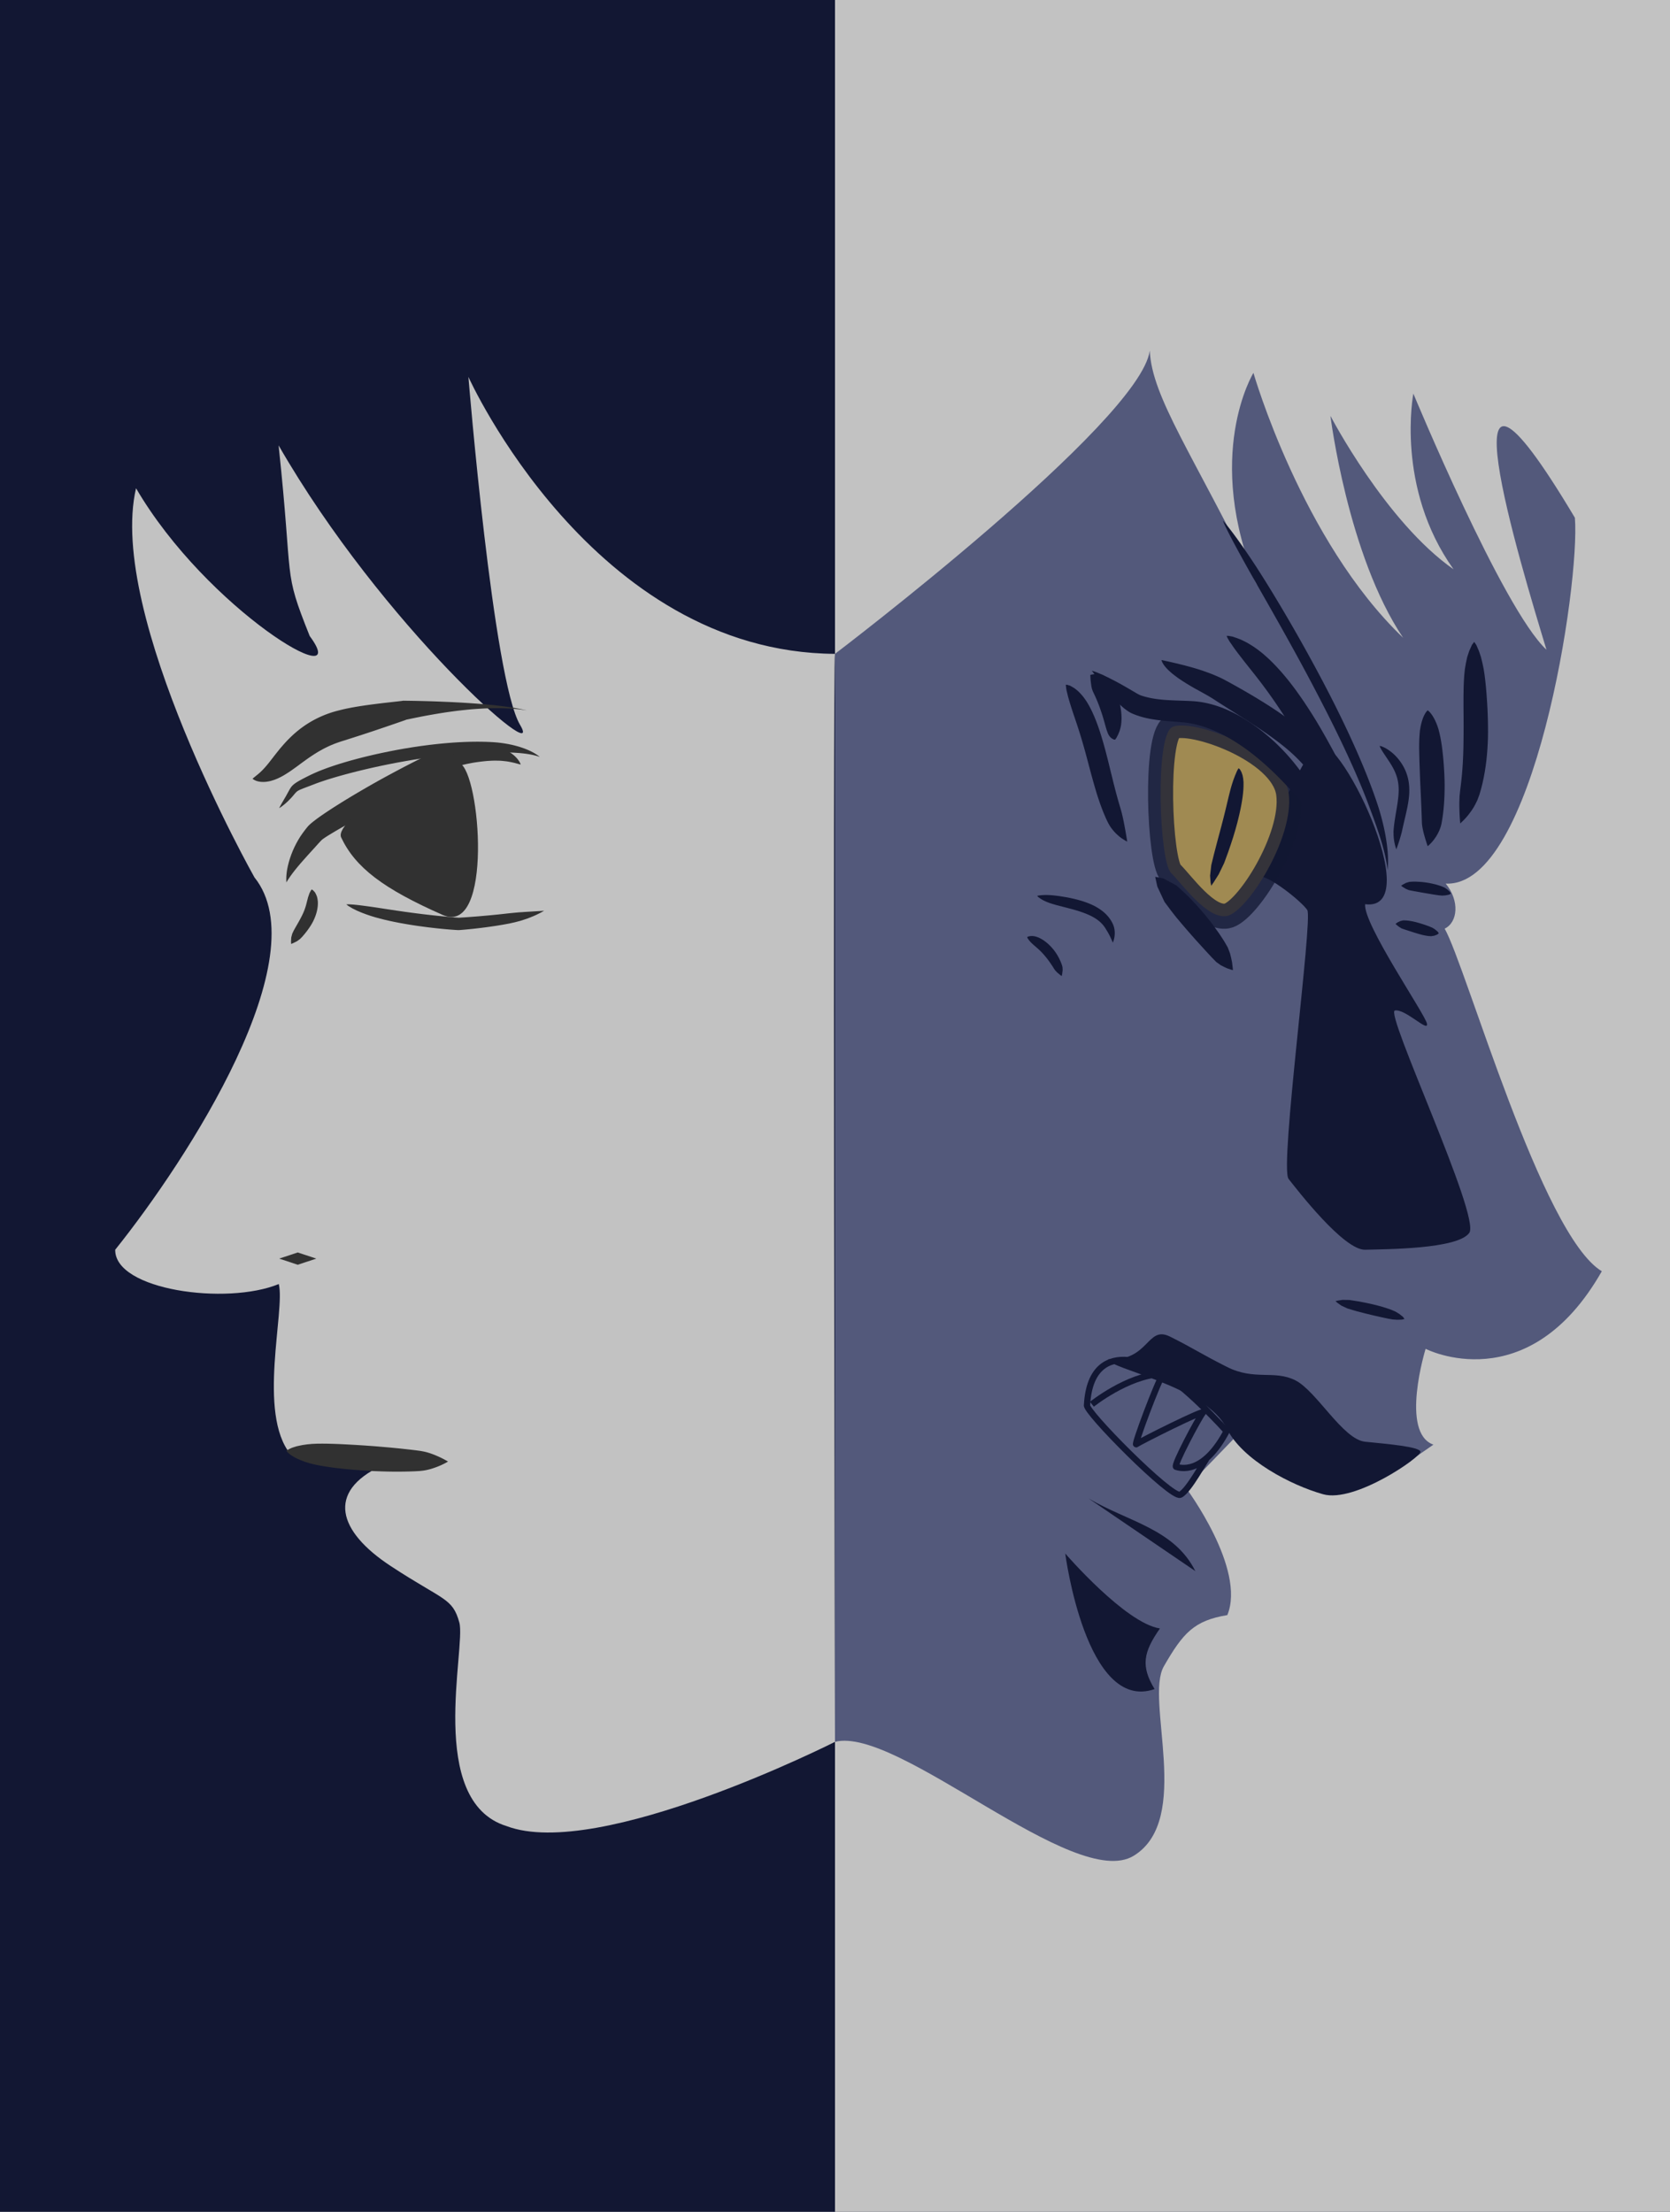 <?xml version="1.0" encoding="UTF-8"?>
<!DOCTYPE svg PUBLIC "-//W3C//DTD SVG 1.1//EN" "http://www.w3.org/Graphics/SVG/1.1/DTD/svg11.dtd">
<svg version="1.1" xmlns="http://www.w3.org/2000/svg" xmlns:xlink="http://www.w3.org/1999/xlink" x="0" y="0" width="1332" height="1764" viewBox="0, 0, 1332, 1764">
  <g id="Background">
    <rect x="0" y="0" width="1332" height="1764" fill="#121733"/>
  </g>
  <g id="Layer_5">
    <path d="M666,0 L1332,0 L1332,1764 L666,1764 z" fill="#C2C2C2"/>
    <path d="M1233.47,518.18 C1213.548,452.438 1143.822,224.533 1256.131,412.906 C1260.457,465.134 1223.719,708.026 1153.114,704.684 C1164.394,718.471 1162.723,735.6 1152.278,740.613 C1169.407,770.694 1229.568,985.017 1277.613,1013.844 C1218.613,1117.533 1137.073,1075.719 1137.073,1075.719 C1137.073,1075.719 1116.464,1142.608 1143.293,1152.129 C1098.798,1182.923 1089.413,1191.056 1054.444,1183.227 C1052.5,1152.266 995.803,1135.248 995.803,1135.248 L946.048,1186.781 C946.048,1186.781 994.046,1251.155 978.922,1288.068 C952.358,1292.424 943.563,1302.328 928.278,1328.939 C912.993,1355.549 951.371,1451.056 904.289,1479.982 C857.206,1508.908 716.291,1376.333 665.997,1389.147 L665.997,521.455 C665.997,521.455 909.144,336.892 917.067,279.659 C918.706,316.97 951.776,362.391 1002.776,466.781 C959.346,363.188 999.742,297.375 999.742,297.375 C999.742,297.375 1038.237,431.321 1119.119,508.617 C1074.893,442.875 1061.158,331.626 1061.158,331.626 C1061.158,331.626 1105.174,416.18 1159.361,454.031 C1112.744,388.688 1127.298,313.91 1127.298,313.91 C1127.298,313.91 1198.407,485.508 1233.47,518.18 z" fill="#53597B"/>
    <path d="M108.506,389.387 C84.932,490.386 202.951,699.721 202.951,699.721 C253.874,763.142 150.267,923.834 91.893,996.679 C91.415,1028.973 180.916,1041.158 222.36,1024.031 C227.669,1045.22 205.04,1126.978 231.725,1159.827 C269.839,1172.253 293.367,1172.237 303.956,1169.093 C260.518,1189.756 269.266,1221.081 311.546,1248.876 C353.827,1276.672 360.91,1274.099 366.373,1293.995 C371.836,1313.891 339.836,1436.391 403.97,1456.312 C477.702,1484.32 665.997,1389.147 665.997,1389.147 C665.997,1389.147 664.188,528.517 665.997,521.455 C472.376,520.269 373.606,300.581 373.606,300.581 C373.606,300.581 393.341,542.091 414.8,578.079 C436.258,614.067 305.156,499.412 222.208,355.178 C234.262,467.631 225.298,452.964 247.029,507.249 C282.813,555.655 165.29,486.546 108.506,389.387 z" fill="#C2C2C2"/>
    <path d="M1049.636,594.363 C1065.382,576.63 1139.018,727.605 1088.837,721.122 C1087.112,736.846 1137.117,809.463 1138.201,816.524 C1139.286,823.584 1120.951,804.464 1112.591,805.872 C1104.231,807.28 1181.161,970.278 1171.899,983.245 C1162.636,996.213 1105.809,996.213 1088.837,996.676 C1071.866,997.139 1035.061,949.438 1027.76,940.176 C1020.46,930.913 1047.321,732.7 1042.689,725.753 C1038.058,718.806 1011.198,697.319 1003.325,698.8 C995.452,700.282 1033.89,612.096 1049.636,594.363 z" fill="#121733"/>
    <g>
      <path d="M1027.871,632.887 C1023.222,597.555 948.839,572.451 934.892,579.89 C920.946,587.328 924.665,686.814 933.963,696.112 C943.26,705.41 962.786,733.303 978.592,730.514 C994.398,727.724 1032.52,668.218 1027.871,632.887 z" fill="#A08A52"/>
      <path d="M1027.871,632.887 C1023.222,597.555 948.839,572.451 934.892,579.89 C920.946,587.328 924.665,686.814 933.963,696.112 C943.26,705.41 962.786,733.303 978.592,730.514 C994.398,727.724 1032.52,668.218 1027.871,632.887 z" fill-opacity="0" stroke="#121733" stroke-width="20" stroke-opacity="0.756"/>
    </g>
    <path d="M979.1,1139.969 C959.788,1177.484 940.485,1170.474 938.043,1169.808 C935.601,1169.142 956.246,1130.517 959.353,1126.743 C962.461,1122.969 908.742,1149.829 906.3,1151.827 C903.858,1153.825 924.096,1100.004 927.204,1096.897 C930.312,1093.79 870.36,1059.623 867.009,1120.527 C864.789,1124.968 934.519,1195.402 941.4,1192.072 C948.282,1188.742 961.309,1163.691 962.853,1162.674" fill-opacity="0" stroke="#121733" stroke-width="5"/>
    <path d="M870.913,1119.9 C870.913,1119.9 899.034,1097.333 925.68,1095.803 C941.489,1100.393 979.1,1142.211 979.1,1142.211" fill-opacity="0" stroke="#121733" stroke-width="5"/>
    <path d="M987.847,612.68 L986.631,614.869 L985.025,618.68 L983.693,622.219 L982.613,625.534 L981.675,628.705 L980.895,631.744 L980.139,634.724 L979.434,637.646 L978.746,640.528 L978.071,643.382 L977.386,646.218 L976.689,649.044 L975.623,653.296 L974.151,658.938 L972.664,664.537 L971.155,670.146 L969.687,675.765 L968.207,681.414 L966.133,689.927 L965.172,698.321 L965.572,703.762 L966.081,706.407 L966.081,706.407 C966.079,706.412 966.081,706.415 966.084,706.415 C966.088,706.414 966.092,706.41 966.093,706.405 C966.093,706.405 966.093,706.405 966.093,706.405 L968.26,703.303 L972.066,697.251 L976.356,688.389 L979.585,679.613 L981.601,673.708 L983.554,667.744 L985.348,661.737 L987.007,655.679 L988.484,649.618 L989.476,645.06 L990.07,641.995 L990.602,638.926 L991.068,635.86 L991.44,632.806 L991.707,629.775 L991.833,626.785 L991.837,623.835 L991.58,620.999 L991.075,618.288 L990.207,615.78 L988.948,613.524 L987.86,612.672 C987.861,612.667 987.858,612.666 987.854,612.668 C987.85,612.67 987.847,612.675 987.847,612.68 L987.847,612.68" fill="#121733"/>
    <path d="M1055.822,657.567 L1055.712,656.221 L1055.356,653.634 L1054.856,651.145 L1054.233,648.737 L1053.145,645.208 L1051.473,640.586 L1049.571,636.045 L1047.438,631.616 L1045.127,627.255 L1042.623,623.002 L1040.636,619.86 L1039.24,617.817 L1037.823,615.79 L1036.378,613.776 L1034.881,611.81 L1033.358,609.858 L1031.81,607.922 L1030.229,606.015 L1028.613,604.141 L1026.975,602.286 L1025.314,600.45 L1023.625,598.649 L1021.907,596.879 L1020.168,595.133 L1018.41,593.411 L1016.63,591.717 L1014.824,590.067 L1012.999,588.443 L1011.157,586.848 L1009.3,585.284 L1007.424,583.755 L1005.526,582.267 L1003.615,580.813 L1001.689,579.394 L999.75,578.01 L997.798,576.663 L995.829,575.364 L993.847,574.104 L991.855,572.884 L989.853,571.706 L987.841,570.57 L985.82,569.478 L983.787,568.435 L981.745,567.439 L979.697,566.49 L977.637,565.595 L975.569,564.756 L973.492,563.971 L971.409,563.239 L969.321,562.56 L967.228,561.941 L965.129,561.379 L963.026,560.873 L960.92,560.425 L958.812,560.038 L956.698,559.718 L954.583,559.46 L952.466,559.266 L951.381,559.19 L951.381,559.19 C951.367,559.189 951.354,559.188 951.34,559.187 L951.34,559.187 L950.035,559.112 L947.378,558.983 L943.369,558.839 L938.028,558.651 L934.051,558.479 L931.424,558.34 L928.81,558.159 L926.218,557.926 L923.653,557.633 L921.112,557.281 L918.598,556.859 L916.118,556.348 L913.676,555.74 L911.879,555.226 L910.698,554.854 L910.12,554.661 L910.158,554.676 L909.966,554.608 L909.625,554.477 L909.264,554.325 L908.866,554.144 L908.433,553.933 L907.971,553.696 L907.48,553.433 L906.962,553.148 L906.419,552.841 L905.854,552.512 L904.964,551.976 L903.695,551.232 L902.35,550.451 L900.938,549.626 L899.471,548.765 L897.949,547.888 L896.39,546.989 L893.988,545.631 L890.711,543.851 L888.251,542.551 L886.621,541.718 L885.023,540.898 L883.455,540.115 L881.923,539.381 L880.452,538.679 L879.035,538.037 L877.694,537.444 L876.742,537.035 L876.136,536.781 L875.553,536.544 L874.998,536.321 L874.469,536.114 L873.967,535.925 L873.496,535.752 L873.056,535.597 L872.648,535.46 L872.274,535.341 L871.935,535.242 L871.632,535.162 L871.368,535.101 L871.142,535.061 L870.957,535.042 L870.814,535.044 L870.762,535.046 L870.762,535.046 C870.759,535.045 870.755,535.049 870.753,535.054 C870.751,535.059 870.752,535.063 870.755,535.063 C870.755,535.063 870.755,535.063 870.755,535.063 L870.799,535.074 L870.901,535.143 L871.028,535.258 L871.18,535.415 L871.356,535.614 L871.555,535.853 L871.777,536.13 L872.022,536.444 L872.288,536.795 L872.577,537.178 L872.886,537.593 L873.214,538.041 L873.564,538.516 L873.932,539.018 L874.318,539.549 L874.722,540.101 L875.362,540.974 L876.273,542.209 L877.243,543.519 L878.277,544.875 L879.356,546.291 L880.488,547.732 L881.663,549.195 L882.865,550.687 L884.728,552.92 L887.279,555.851 L889.227,557.956 L890.529,559.301 L891.82,560.599 L893.102,561.827 L894.361,562.989 L895.592,564.078 L896.789,565.069 L897.668,565.738 L898.24,566.161 L898.798,566.563 L899.343,566.944 L899.876,567.3 L900.395,567.634 L900.9,567.943 L901.395,568.229 L901.878,568.489 L902.333,568.715 L902.519,568.803 L902.519,568.803 C902.532,568.808 902.545,568.814 902.558,568.819 L902.558,568.819 L903.196,569.103 L904.463,569.639 L906.374,570.375 L908.939,571.234 L911.53,571.985 L914.143,572.637 L916.777,573.192 L919.427,573.66 L922.084,574.061 L924.742,574.408 L927.404,574.71 L931.376,575.081 L936.617,575.504 L940.499,575.819 L943.066,576.035 L944.359,576.153 L944.318,576.15 L945.23,576.243 L947.117,576.479 L949.011,576.775 L950.914,577.128 L952.826,577.531 L954.743,577.988 L956.666,578.501 L958.593,579.069 L960.525,579.687 L962.46,580.352 L964.397,581.07 L966.335,581.836 L968.275,582.646 L970.216,583.5 L972.16,584.395 L974.1,585.336 L976.037,586.321 L977.973,587.345 L979.904,588.412 L981.83,589.522 L983.748,590.673 L985.658,591.863 L987.562,593.092 L989.462,594.349 L991.352,595.641 L993.232,596.97 L995.102,598.334 L996.958,599.73 L998.809,601.15 L1000.65,602.597 L1002.476,604.073 L1004.286,605.579 L1006.083,607.113 L1007.872,608.658 L1009.647,610.226 L1011.404,611.82 L1013.143,613.437 L1014.871,615.066 L1016.587,616.704 L1018.283,618.364 L1019.957,620.042 L1021.621,621.723 L1023.273,623.409 L1024.901,625.111 L1026.505,626.829 L1028.112,628.524 L1029.694,630.233 L1031.245,631.948 L1033.575,634.481 L1036.629,637.854 L1039.639,641.171 L1042.579,644.454 L1045.493,647.64 L1048.367,650.745 L1050.506,652.999 L1051.945,654.437 L1053.433,655.784 L1054.991,657.02 L1055.809,657.581 C1055.811,657.584 1055.815,657.583 1055.818,657.579 C1055.822,657.575 1055.823,657.57 1055.822,657.567 L1055.822,657.567" fill="#121733"/>
    <path d="M889.45,589.889 L890.55,588.306 L891.92,585.611 L892.958,583.047 L893.662,580.641 L894.147,578.331 L894.399,576.137 L894.556,572.96 L894.454,569.869 L894.266,567.826 L894.014,565.838 L893.695,563.876 L893.304,561.946 L892.862,560.036 L892.351,558.161 L891.793,556.306 L891.169,554.486 L890.464,552.725 L889.691,551.008 L888.854,549.336 L887.959,547.708 L886.987,546.144 L885.955,544.627 L884.85,543.177 L883.677,541.793 L882.431,540.48 L881.1,539.259 L879.55,538.313 L877.726,537.732 L875.631,537.538 L873.421,537.54 L870.955,537.954 L869.66,538.275 L869.66,538.275 C869.658,538.273 869.653,538.276 869.65,538.28 C869.647,538.284 869.647,538.29 869.649,538.292 C869.649,538.292 869.649,538.292 869.649,538.292 L869.711,539.769 L869.878,542.57 L870.19,545.057 L870.509,547.44 L870.992,549.525 L871.644,551.329 L872.414,552.939 L873.166,554.533 L873.891,556.128 L874.587,557.725 L875.26,559.318 L875.899,560.924 L876.521,562.52 L877.111,564.124 L877.675,565.73 L878.22,567.335 L878.76,568.919 L879.281,570.502 L879.768,572.095 L880.242,573.679 L880.688,575.265 L881.128,576.838 L881.561,578.396 L881.984,579.91 L882.663,582.161 L883.444,584.324 L884.029,585.681 L884.78,586.91 L885.687,588.028 L886.866,588.968 L888.318,589.753 L889.436,589.898 C889.436,589.898 889.436,589.898 889.436,589.898 C889.436,589.902 889.439,589.904 889.443,589.901 C889.447,589.899 889.45,589.894 889.45,589.889 L889.45,589.889" fill="#121733"/>
    <path d="M850.128,546.046 L850.234,547.587 L850.62,550.399 L851.237,552.855 L851.814,555.307 L852.467,557.616 L853.117,559.887 L853.807,562.071 L854.478,564.241 L855.158,566.372 L855.856,568.453 L856.543,570.521 L857.242,572.554 L857.92,574.591 L858.605,576.6 L859.602,579.639 L860.897,583.67 L862.148,587.688 L863.349,591.723 L864.511,595.774 L865.648,599.834 L866.75,603.92 L868.384,610.079 L870.575,618.283 L872.86,626.445 L874.667,632.552 L875.962,636.585 L877.317,640.581 L878.758,644.532 L880.291,648.431 L881.929,652.266 L883.244,655.1 L884.194,656.934 L885.22,658.684 L886.347,660.34 L887.555,661.917 L888.847,663.411 L890.205,664.838 L891.653,666.172 L893.159,667.446 L894.744,668.634 L896.414,669.725 L898.159,670.729 L899.064,671.194 L899.064,671.194 C899.065,671.197 899.069,671.196 899.073,671.192 C899.076,671.188 899.078,671.182 899.076,671.179 L898.871,669.881 L898.454,667.329 L898.037,664.824 L897.605,662.379 L897.163,659.982 L896.729,657.612 L896.268,655.302 L895.803,653.026 L895.311,650.802 L894.793,648.627 L894.228,646.519 L893.637,644.468 L892.729,641.425 L891.556,637.346 L890.431,633.245 L889.349,629.125 L888.293,624.988 L887.27,620.837 L885.727,614.596 L883.672,606.215 L881.516,597.865 L879.786,591.652 L878.556,587.531 L877.265,583.43 L875.884,579.375 L874.404,575.372 L872.816,571.429 L871.095,567.588 L869.698,564.786 L868.722,562.935 L867.681,561.14 L866.603,559.37 L865.451,557.666 L864.247,556.007 L862.956,554.432 L861.588,552.931 L860.167,551.479 L858.63,550.152 L857.02,548.902 L855.254,547.835 L853.445,546.813 L851.32,546.191 L850.139,546.031 C850.138,546.028 850.133,546.03 850.13,546.034 C850.127,546.038 850.126,546.043 850.128,546.046 L850.128,546.046" fill="#121733"/>
    <path d="M921.401,699.308 L923.078,707.017 L928.807,719.264 L934.38,726.722 L938.185,731.56 L942.101,736.232 L946.04,740.848 L950.01,745.396 L953.989,749.898 L958.011,754.302 L962.005,758.703 L966.021,763.027 L970.107,767.214 L973.624,769.742 L976.24,771.075 L978.932,772.321 L981.849,773.29 L983.36,773.712 L983.36,773.712 C983.362,773.715 983.366,773.714 983.369,773.71 C983.372,773.705 983.374,773.7 983.372,773.697 L983.201,771.613 L982.715,767.593 L981.952,763.885 L981.064,760.297 L979.233,755.502 L976.035,750.028 L972.605,744.802 L969.007,739.752 L965.31,734.797 L961.457,730.023 L957.502,725.369 L953.439,720.846 L949.292,716.434 L944.992,712.233 L938.362,706.199 L927.827,700.53 L921.413,699.292 C921.411,699.29 921.407,699.292 921.403,699.296 C921.4,699.301 921.399,699.306 921.401,699.308 L921.401,699.308" fill="#121733"/>
    <path d="M926.391,526.407 L926.558,526.999 L927.017,528.191 L927.676,529.349 L928.447,530.537 L929.349,531.703 L930.359,532.854 L931.455,534.006 L932.646,535.125 L933.897,536.26 L935.212,537.385 L936.604,538.461 L938.036,539.546 L940.244,541.164 L943.34,543.224 L946.53,545.242 L949.762,547.194 L953.002,549.044 L956.198,550.795 L959.272,552.513 L961.471,553.723 L962.86,554.51 L964.203,555.293 L965.477,556.06 L966.686,556.789 L967.813,557.497 L968.299,557.818 L968.254,557.791 L969.701,558.734 L972.546,560.587 L975.347,562.367 L978.083,564.112 L980.757,565.821 L983.383,567.474 L985.948,569.096 L988.451,570.69 L990.902,572.246 L993.297,573.77 L995.634,575.27 L997.914,576.749 L1000.141,578.201 L1002.317,579.628 L1004.437,581.038 L1006.503,582.434 L1008.516,583.816 L1010.481,585.181 L1012.397,586.534 L1014.262,587.878 L1016.087,589.202 L1017.868,590.519 L1019.606,591.826 L1021.299,593.132 L1022.952,594.433 L1024.566,595.733 L1026.138,597.036 L1027.672,598.345 L1029.173,599.653 L1030.64,600.969 L1032.073,602.296 L1033.472,603.636 L1034.84,604.991 L1036.188,606.352 L1037.508,607.733 L1038.802,609.135 L1040.072,610.561 L1041.318,612.013 L1042.55,613.486 L1043.768,614.985 L1044.969,616.517 L1046.152,618.083 L1047.319,619.687 L1048.474,621.332 L1049.629,623.006 L1050.776,624.725 L1051.913,626.489 L1053.04,628.302 L1054.174,630.159 L1055.304,632.065 L1056.431,634.025 L1057.566,636.036 L1058.794,638.06 L1060.057,640.13 L1061.385,642.238 L1062.761,644.393 L1064.197,646.595 L1065.68,648.852 L1067.246,651.154 L1068.848,653.521 L1070.534,655.939 L1072.287,658.416 L1074.138,660.944 L1076.073,663.532 L1077.08,664.846 L1077.08,664.846 C1077.081,664.851 1077.087,664.853 1077.092,664.852 C1077.097,664.85 1077.1,664.844 1077.098,664.839 C1077.098,664.839 1077.098,664.839 1077.098,664.839 L1077.108,663.179 L1077.052,659.927 L1076.914,656.76 L1076.68,653.682 L1076.376,650.682 L1075.984,647.764 L1075.55,644.911 L1075.026,642.141 L1074.444,639.437 L1073.789,636.806 L1073.073,634.244 L1072.275,631.756 L1071.423,629.333 L1070.457,627.001 L1069.461,624.72 L1068.442,622.485 L1067.4,620.295 L1066.322,618.154 L1065.222,616.052 L1064.099,613.99 L1062.95,611.964 L1061.76,609.987 L1060.545,608.043 L1059.303,606.133 L1058.034,604.257 L1056.737,602.411 L1055.406,600.6 L1054.038,598.824 L1052.64,597.077 L1051.213,595.356 L1049.755,593.661 L1048.266,591.989 L1046.736,590.351 L1045.174,588.734 L1043.58,587.138 L1041.953,585.559 L1040.292,583.999 L1038.59,582.462 L1036.854,580.939 L1035.083,579.427 L1033.274,577.93 L1031.424,576.445 L1029.537,574.967 L1027.609,573.501 L1025.639,572.041 L1023.62,570.594 L1021.562,569.148 L1019.459,567.703 L1017.31,566.258 L1015.117,564.808 L1012.879,563.35 L1010.595,561.883 L1008.259,560.412 L1005.87,558.935 L1003.431,557.442 L1000.941,555.933 L998.394,554.414 L995.786,552.886 L993.123,551.336 L990.404,549.762 L987.612,548.188 L984.759,546.588 L981.847,544.961 L978.852,543.338 L977.332,542.517 L977.332,542.517 C977.317,542.508 977.302,542.499 977.287,542.49 L977.287,542.49 L976.526,542.079 L975.055,541.32 L973.54,540.575 L971.974,539.863 L970.372,539.162 L968.721,538.462 L966.208,537.434 L962.769,536.155 L959.27,534.902 L955.72,533.742 L952.153,532.682 L948.622,531.692 L945.162,530.749 L942.613,530.122 L940.97,529.713 L939.378,529.299 L937.809,528.938 L936.287,528.592 L934.829,528.234 L933.408,527.916 L932.046,527.602 L930.731,527.31 L929.451,527.046 L928.235,526.76 L927.007,526.516 L926.404,526.393 C926.401,526.389 926.394,526.389 926.391,526.393 C926.387,526.397 926.387,526.403 926.391,526.407 L926.391,526.407" fill="#121733"/>
    <path d="M978.355,507.107 L979.028,508.707 L980.618,511.483 L982.35,513.961 L984.033,516.437 L985.765,518.795 L987.491,521.114 L989.243,523.37 L990.971,525.627 L992.71,527.853 L994.459,530.053 L996.194,532.26 L997.952,534.439 L999.68,536.646 L1001.427,538.838 L1003.146,541.058 L1004.864,543.285 L1006.571,545.528 L1008.254,547.798 L1009.946,550.07 L1011.617,552.369 L1013.27,554.692 L1014.927,557.022 L1016.565,559.376 L1018.186,561.754 L1020.628,565.359 L1023.827,570.23 L1026.993,575.137 L1030.115,580.112 L1033.219,585.132 L1036.339,590.175 L1039.459,595.244 L1042.584,600.336 L1047.296,608 L1053.657,618.184 L1058.525,625.765 L1061.843,630.776 L1065.233,635.719 L1068.975,640.422 L1073.009,644.904 L1077.325,649.147 L1081.917,653.129 L1085.56,655.917 L1088.053,657.689 L1089.329,658.538 L1089.329,658.538 C1089.332,658.543 1089.339,658.544 1089.343,658.541 C1089.347,658.538 1089.348,658.531 1089.345,658.527 L1088.968,657.049 L1088.177,654.13 L1086.952,649.793 L1085.148,644.124 L1083.167,638.558 L1080.986,633.092 L1078.583,627.725 L1075.882,622.496 L1073.149,617.249 L1068.985,609.321 L1063.313,598.693 L1058.943,590.726 L1055.96,585.421 L1052.913,580.133 L1049.792,574.875 L1046.568,569.669 L1043.259,564.511 L1039.877,559.396 L1036.398,554.374 L1033.738,550.654 L1031.909,548.198 L1030.057,545.761 L1028.18,543.344 L1026.256,540.966 L1024.303,538.613 L1022.325,536.285 L1020.287,534.008 L1018.222,531.76 L1016.114,529.552 L1013.953,527.399 L1011.763,525.279 L1009.495,523.24 L1007.198,521.239 L1004.815,519.335 L1002.383,517.495 L999.875,515.754 L997.288,514.12 L994.656,512.563 L991.928,511.15 L989.132,509.857 L986.213,508.767 L983.267,507.766 L980.101,507.152 L978.366,507.091 C978.361,507.088 978.355,507.089 978.352,507.094 C978.349,507.098 978.35,507.104 978.355,507.107 L978.355,507.107" fill="#121733"/>
    <path d="M1175.808,511.924 L1174.017,514.333 L1171.848,519.174 L1170.252,524.018 L1169.209,528.84 L1168.392,533.629 L1167.904,538.377 L1167.599,543.081 L1167.415,547.741 L1167.295,554.646 L1167.284,561.463 L1167.3,565.95 L1167.34,570.402 L1167.365,574.818 L1167.381,579.2 L1167.364,583.552 L1167.327,587.873 L1167.285,592.17 L1167.211,596.447 L1167.091,600.704 L1166.914,604.949 L1166.697,609.186 L1166.405,613.419 L1166.064,617.656 L1165.642,621.9 L1165.155,626.162 L1164.616,630.453 L1164.166,634.819 L1164.034,638.173 L1163.969,640.442 L1163.971,642.788 L1164.031,645.185 L1164.092,647.625 L1164.203,650.126 L1164.354,652.69 L1164.562,655.329 L1164.673,656.673 L1164.673,656.673 C1164.672,656.678 1164.674,656.684 1164.679,656.686 C1164.684,656.688 1164.69,656.685 1164.692,656.68 C1164.692,656.68 1164.692,656.68 1164.692,656.68 L1165.697,655.763 L1167.633,653.889 L1169.43,651.95 L1171.109,649.958 L1172.66,647.914 L1174.134,645.838 L1175.477,643.717 L1176.68,641.529 L1178.32,638.211 L1179.996,633.703 L1181.328,629.143 L1182.468,624.572 L1183.447,619.997 L1184.292,615.424 L1184.987,610.853 L1185.573,606.286 L1186.027,601.724 L1186.382,597.167 L1186.64,592.617 L1186.801,588.071 L1186.854,583.529 L1186.827,578.992 L1186.747,574.456 L1186.605,569.921 L1186.421,565.384 L1186.17,560.84 L1185.709,554.021 L1185.122,547.173 L1184.641,542.59 L1184.068,537.987 L1183.354,533.361 L1182.367,528.704 L1181.226,524.002 L1179.617,519.242 L1177.533,514.394 L1175.827,511.925 C1175.827,511.925 1175.827,511.925 1175.827,511.925 C1175.827,511.919 1175.823,511.915 1175.818,511.915 C1175.812,511.915 1175.808,511.919 1175.808,511.924 L1175.808,511.924" fill="#121733"/>
    <path d="M1138.691,566.486 L1138.061,567.141 L1137.035,568.47 L1136.273,569.827 L1135.571,571.223 L1134.979,572.652 L1134.469,574.114 L1134.008,575.609 L1133.595,577.136 L1133.065,579.48 L1132.525,582.703 L1132.245,586.016 L1132.032,589.425 L1131.94,592.915 L1131.918,596.476 L1131.971,600.099 L1132.058,603.775 L1132.164,607.494 L1132.297,611.245 L1132.439,615.018 L1132.573,618.803 L1132.725,622.587 L1132.886,626.36 L1133.066,630.111 L1133.244,633.831 L1133.409,637.508 L1133.565,641.132 L1133.719,644.693 L1133.84,648.181 L1133.965,651.586 L1134.048,654.061 L1134.098,655.672 L1134.184,657.281 L1134.388,658.875 L1134.65,660.454 L1134.963,662.016 L1135.329,663.568 L1135.711,665.1 L1136.146,666.625 L1136.571,668.134 L1137.021,669.635 L1137.501,671.132 L1137.966,672.621 L1138.451,674.114 L1138.692,674.861 L1138.692,674.861 C1138.69,674.866 1138.693,674.872 1138.698,674.873 C1138.704,674.875 1138.709,674.872 1138.711,674.867 L1139.321,674.353 L1140.515,673.261 L1141.649,672.083 L1142.759,670.835 L1143.799,669.514 L1144.776,668.126 L1145.727,666.684 L1146.589,665.181 L1147.4,663.631 L1148.124,662.029 L1148.762,660.383 L1149.311,658.697 L1149.709,656.97 L1150.041,655.193 L1150.49,652.494 L1151.003,648.845 L1151.403,645.121 L1151.735,641.333 L1151.973,637.495 L1152.134,633.616 L1152.225,629.709 L1152.244,625.785 L1152.176,621.856 L1152.038,617.933 L1151.827,614.027 L1151.578,610.149 L1151.28,606.31 L1150.921,602.52 L1150.515,598.793 L1150.056,595.138 L1149.509,591.571 L1148.884,588.101 L1148.139,584.743 L1147.334,581.504 L1146.283,578.41 L1145.384,576.184 L1144.731,574.75 L1144.038,573.354 L1143.305,572.001 L1142.499,570.69 L1141.592,569.427 L1140.637,568.206 L1139.428,567.043 L1138.711,566.484 C1138.711,566.479 1138.706,566.475 1138.7,566.475 C1138.695,566.476 1138.691,566.48 1138.691,566.486 L1138.691,566.486" fill="#121733"/>
    <path d="M1157.261,712.718 L1156.387,711.219 L1154.305,709.281 L1152.06,707.8 L1149.671,706.783 L1147.221,705.968 L1144.738,705.262 L1142.223,704.673 L1139.686,704.169 L1137.128,703.761 L1134.554,703.442 L1131.959,703.246 L1129.357,703.127 L1126.742,703.13 L1124.118,703.296 L1121.472,704.1 L1118.842,705.496 L1117.545,706.408 L1117.545,706.408 C1117.543,706.408 1117.541,706.41 1117.541,706.412 C1117.541,706.415 1117.543,706.417 1117.545,706.417 L1118.8,707.343 L1121.26,708.853 L1123.684,709.883 L1126.111,710.382 L1128.529,710.823 L1130.94,711.243 L1133.341,711.684 L1135.745,712.097 L1138.147,712.513 L1140.554,712.92 L1142.966,713.328 L1145.394,713.7 L1147.838,714.043 L1150.328,714.257 L1152.947,714.08 L1155.713,713.514 L1157.258,712.726 C1157.258,712.726 1157.258,712.726 1157.258,712.726 C1157.26,712.727 1157.263,712.726 1157.263,712.723 C1157.264,712.721 1157.263,712.719 1157.261,712.718 L1157.261,712.718" fill="#121733"/>
    <path d="M1147.61,744.267 L1146.656,742.944 L1144.714,741.319 L1142.809,740.067 L1140.852,739.19 L1138.857,738.426 L1136.831,737.688 L1133.707,736.666 L1129.431,735.434 L1126.096,734.69 L1123.798,734.304 L1121.474,734.059 L1119.111,734.01 L1116.668,734.656 L1114.841,735.546 L1113.66,736.371 L1113.091,736.843 L1113.091,736.843 C1113.089,736.843 1113.087,736.845 1113.087,736.848 C1113.087,736.85 1113.089,736.852 1113.091,736.852 L1113.63,737.333 L1114.656,738.227 L1116.122,739.344 L1118.04,740.498 L1120.007,741.164 L1121.991,741.808 L1123.98,742.454 L1127.052,743.456 L1131.298,744.753 L1134.573,745.637 L1136.827,746.115 L1139.127,746.485 L1141.487,746.629 L1143.927,746.253 L1146.361,745.325 L1147.609,744.275 C1147.611,744.275 1147.613,744.274 1147.613,744.271 C1147.614,744.269 1147.612,744.267 1147.61,744.267 L1147.61,744.267" fill="#121733"/>
    <path d="M975.361,415.257 L975.654,415.976 L976.274,417.432 L976.956,418.899 L977.658,420.403 L978.402,421.931 L979.181,423.484 L979.979,425.073 L980.811,426.687 L981.669,428.331 L982.544,430.009 L983.434,431.721 L984.368,433.45 L985.317,435.211 L986.281,437.004 L987.26,438.829 L988.267,440.676 L989.297,442.547 L990.341,444.448 L991.398,446.378 L992.48,448.329 L993.578,450.305 L994.689,452.308 L996.393,455.354 L998.729,459.489 L1001.129,463.707 L1003.569,468.016 L1006.071,472.398 L1008.606,476.862 L1011.187,481.394 L1013.799,485.997 L1016.44,490.665 L1019.111,495.391 L1021.797,500.176 L1024.507,505.01 L1027.227,509.893 L1029.954,514.82 L1032.692,519.784 L1035.428,524.783 L1038.159,529.814 L1042.251,537.407 L1047.654,547.599 L1052.984,557.823 L1056.922,565.485 L1059.509,570.583 L1062.062,575.676 L1064.578,580.752 L1067.051,585.809 L1069.476,590.843 L1071.857,595.844 L1074.181,600.814 L1076.445,605.747 L1078.657,610.633 L1080.802,615.474 L1082.874,620.264 L1084.882,624.996 L1086.814,629.667 L1088.207,633.124 L1089.113,635.404 L1090,637.671 L1090.865,639.921 L1091.708,642.151 L1092.531,644.361 L1093.339,646.549 L1094.142,648.709 L1094.931,650.846 L1095.698,652.962 L1096.453,655.051 L1097.181,657.12 L1097.898,659.162 L1098.588,661.181 L1099.264,663.174 L1099.915,665.143 L1100.536,667.089 L1101.141,669.007 L1101.723,670.9 L1102.274,672.768 L1102.794,674.612 L1103.291,676.428 L1103.764,678.217 L1104.204,679.981 L1104.618,681.717 L1105,683.426 L1105.356,685.108 L1105.678,686.763 L1105.97,688.39 L1106.23,689.99 L1106.457,691.562 L1106.652,693.107 L1106.735,693.87 L1106.735,693.87 C1106.735,693.872 1106.737,693.874 1106.739,693.874 C1106.741,693.874 1106.743,693.872 1106.743,693.87 C1106.743,693.87 1106.743,693.87 1106.743,693.87 L1106.816,693.104 L1106.941,691.541 L1107.029,689.939 L1107.081,688.298 L1107.097,686.619 L1107.077,684.903 L1107.024,683.152 L1106.934,681.367 L1106.811,679.548 L1106.651,677.697 L1106.461,675.813 L1106.235,673.899 L1105.971,671.957 L1105.679,669.984 L1105.359,667.982 L1105.005,665.953 L1104.61,663.9 L1104.188,661.82 L1103.738,659.715 L1103.247,657.588 L1102.73,655.436 L1102.173,653.266 L1101.591,651.072 L1100.97,648.86 L1100.322,646.628 L1099.64,644.378 L1098.914,642.114 L1098.157,639.835 L1097.374,637.538 L1096.568,635.223 L1095.741,632.89 L1094.889,630.536 L1093.567,626.981 L1091.735,622.191 L1089.824,617.345 L1087.828,612.45 L1085.763,607.507 L1083.631,602.519 L1081.424,597.497 L1079.157,592.441 L1076.835,587.353 L1074.45,582.245 L1072.016,577.116 L1069.535,571.971 L1067.006,566.816 L1064.436,561.65 L1060.51,553.904 L1055.155,543.61 L1049.7,533.379 L1045.568,525.763 L1042.792,520.722 L1040.009,515.715 L1037.226,510.746 L1034.434,505.825 L1031.647,500.951 L1028.867,496.129 L1026.089,491.369 L1023.327,486.67 L1020.576,482.042 L1017.843,477.486 L1015.134,473.007 L1012.439,468.616 L1009.78,464.307 L1007.136,460.101 L1004.535,455.986 L1001.96,451.981 L1000.044,449.054 L998.774,447.14 L997.518,445.252 L996.274,443.393 L995.033,441.569 L993.808,439.773 L992.6,438.005 L991.4,436.271 L990.203,434.576 L989.026,432.909 L987.867,431.274 L986.728,429.669 L985.581,428.112 L984.455,426.587 L983.35,425.095 L982.258,423.641 L981.171,422.231 L980.105,420.856 L979.046,419.526 L977.987,418.246 L976.95,417.002 L975.896,415.822 L975.368,415.252 C975.368,415.252 975.368,415.252 975.368,415.252 C975.367,415.25 975.364,415.249 975.362,415.251 C975.36,415.252 975.36,415.255 975.361,415.257 L975.361,415.257" fill="#121733"/>
    <path d="M1100.39,594.866 L1100.804,595.963 L1101.807,597.841 L1102.839,599.539 L1103.873,601.109 L1104.866,602.604 L1105.818,604.031 L1106.73,605.398 L1107.602,606.71 L1108.436,607.971 L1109.211,609.204 L1109.943,610.399 L1110.619,611.573 L1111.246,612.721 L1111.825,613.848 L1112.349,614.959 L1112.835,616.05 L1113.272,617.128 L1113.661,618.196 L1114.016,619.252 L1114.328,620.299 L1114.599,621.341 L1114.834,622.38 L1115.038,623.415 L1115.207,624.449 L1115.401,626.039 L1115.554,628.158 L1115.59,630.268 L1115.524,632.415 L1115.372,634.605 L1115.151,636.848 L1114.864,639.148 L1114.519,641.511 L1114.132,643.938 L1113.715,646.434 L1113.279,649.002 L1112.848,651.644 L1112.425,654.361 L1112.042,657.159 L1111.706,660.038 L1111.468,663.002 L1111.526,666.074 L1111.685,668.437 L1111.892,670.04 L1112.161,671.648 L1112.505,673.271 L1112.928,674.905 L1113.434,676.546 L1113.716,677.368 L1113.716,677.368 C1113.716,677.371 1113.718,677.373 1113.72,677.373 C1113.723,677.373 1113.725,677.371 1113.725,677.368 C1113.725,677.368 1113.725,677.368 1113.725,677.368 L1114.014,676.556 L1114.578,674.963 L1115.114,673.407 L1115.621,671.885 L1116.102,670.391 L1116.565,668.934 L1117.183,666.782 L1117.978,663.969 L1118.592,661.195 L1119.198,658.471 L1119.819,655.793 L1120.432,653.153 L1121.046,650.546 L1121.634,647.963 L1122.194,645.398 L1122.709,642.845 L1123.164,640.296 L1123.548,637.747 L1123.84,635.193 L1124.018,632.628 L1124.071,630.052 L1123.987,627.463 L1123.755,624.897 L1123.469,622.977 L1123.22,621.671 L1122.926,620.364 L1122.576,619.057 L1122.175,617.75 L1121.722,616.443 L1121.216,615.137 L1120.646,613.836 L1120.021,612.537 L1119.341,611.24 L1118.588,609.952 L1117.778,608.668 L1116.901,607.391 L1115.953,606.125 L1114.939,604.865 L1113.841,603.625 L1112.673,602.396 L1111.41,601.198 L1110.05,600.034 L1108.591,598.909 L1107.03,597.829 L1105.362,596.799 L1103.544,595.872 L1101.543,595.099 L1100.395,594.86 C1100.394,594.858 1100.391,594.858 1100.389,594.86 C1100.388,594.862 1100.388,594.865 1100.39,594.866 L1100.39,594.866" fill="#121733"/>
    <path d="M827.237,714.503 L828.142,715.448 L830.163,716.879 L832.328,718.126 L834.609,719.172 L836.967,720.092 L839.388,720.881 L843.078,721.956 L848.064,723.232 L851.771,724.192 L854.202,724.833 L856.608,725.491 L858.967,726.181 L861.269,726.908 L863.502,727.68 L865.662,728.488 L867.208,729.12 L868.202,729.549 L869.192,730.003 L870.157,730.472 L871.098,730.954 L872.011,731.454 L872.896,731.972 L873.755,732.503 L874.587,733.054 L875.386,733.625 L876.158,734.214 L876.904,734.82 L877.618,735.45 L878.301,736.104 L878.957,736.779 L879.587,737.478 L880.186,738.205 L880.758,738.96 L881.304,739.744 L881.821,740.562 L882.334,741.406 L882.866,742.271 L883.403,743.172 L883.944,744.119 L884.495,745.114 L885.05,746.168 L885.597,747.289 L886.159,748.477 L886.731,749.741 L887.316,751.086 L887.61,751.79 L887.61,751.79 C887.61,751.793 887.612,751.795 887.614,751.795 C887.616,751.795 887.618,751.793 887.618,751.79 L887.899,751.063 L888.376,749.61 L888.733,748.165 L888.976,746.73 L889.104,745.312 L889.14,743.911 L889.077,742.532 L888.908,741.183 L888.643,739.867 L888.285,738.591 L887.82,737.367 L887.275,736.191 L886.676,735.051 L886.023,733.952 L885.319,732.891 L884.572,731.868 L883.777,730.885 L882.94,729.943 L882.065,729.037 L881.156,728.167 L880.21,727.336 L879.231,726.543 L878.224,725.783 L877.191,725.055 L876.128,724.364 L875.042,723.703 L873.935,723.071 L872.805,722.471 L871.656,721.898 L870.47,721.343 L868.671,720.572 L866.247,719.638 L863.771,718.802 L861.258,718.043 L858.715,717.353 L856.152,716.725 L853.564,716.159 L849.693,715.428 L844.581,714.597 L840.787,714.144 L838.296,713.912 L835.826,713.794 L833.382,713.772 L830.945,713.904 L828.505,714.163 L827.239,714.495 C827.237,714.495 827.234,714.496 827.234,714.498 C827.233,714.5 827.234,714.503 827.237,714.503 L827.237,714.503" fill="#121733"/>
    <path d="M819.245,747.355 L819.659,748.305 L820.617,749.666 L821.563,750.834 L822.514,751.846 L823.472,752.743 L824.413,753.602 L825.353,754.412 L826.278,755.209 L827.187,756.007 L828.084,756.803 L828.96,757.613 L829.816,758.442 L830.659,759.281 L831.479,760.145 L832.283,761.025 L833.064,761.93 L833.831,762.852 L834.593,763.786 L835.342,764.736 L836.078,765.706 L836.799,766.696 L837.515,767.699 L838.215,768.724 L838.911,769.761 L839.597,770.816 L840.278,771.886 L840.963,772.965 L841.736,774.018 L843.177,775.526 L845.469,777.469 L846.767,778.428 L846.767,778.428 C846.768,778.431 846.77,778.432 846.773,778.431 C846.775,778.43 846.776,778.428 846.775,778.426 C846.775,778.426 846.775,778.426 846.775,778.426 L847.193,776.821 L847.578,773.695 L847.461,771.459 L847.133,770.048 L846.666,768.691 L846.143,767.354 L845.574,766.036 L844.963,764.734 L844.302,763.456 L843.602,762.197 L842.854,760.964 L842.066,759.755 L841.235,758.573 L840.36,757.421 L839.433,756.308 L838.463,755.228 L837.458,754.179 L836.41,753.171 L835.324,752.196 L834.193,751.271 L833.021,750.392 L831.808,749.563 L830.544,748.803 L829.235,748.112 L827.877,747.506 L826.456,747.024 L824.988,746.655 L823.448,746.48 L821.837,746.541 L820.172,746.877 L819.248,747.347 C819.248,747.347 819.248,747.347 819.248,747.347 C819.246,747.346 819.244,747.347 819.243,747.35 C819.242,747.352 819.243,747.354 819.245,747.355 L819.245,747.355" fill="#121733"/>
    <path d="M1120.241,1051.892 L1118.978,1050.189 L1116.031,1047.828 L1112.869,1045.936 L1109.53,1044.524 L1106.117,1043.328 L1102.667,1042.249 L1099.186,1041.287 L1095.689,1040.4 L1090.423,1039.226 L1083.377,1037.861 L1076.312,1036.76 L1070.883,1036.658 L1067.12,1037.229 L1065.192,1037.686 L1065.192,1037.686 C1065.19,1037.685 1065.188,1037.686 1065.187,1037.689 C1065.187,1037.691 1065.188,1037.693 1065.19,1037.694 L1066.694,1039 L1069.821,1041.229 L1074.78,1043.54 L1081.627,1045.583 L1088.516,1047.378 L1093.685,1048.644 L1097.122,1049.443 L1100.551,1050.23 L1103.98,1050.974 L1107.407,1051.691 L1110.864,1052.292 L1114.445,1052.528 L1118.184,1052.423 L1120.239,1051.9 C1120.241,1051.901 1120.243,1051.9 1120.244,1051.897 C1120.245,1051.895 1120.244,1051.893 1120.241,1051.892 L1120.241,1051.892" fill="#121733"/>
    <path d="M868.152,1194.978 C899.733,1213.69 936.509,1219.162 953.428,1253.001" fill="#121733"/>
    <path d="M849.634,1238.935 C849.634,1238.935 897.612,1294.594 925.18,1298.716 C911.823,1317.792 909.855,1328.81 920.907,1347.069 C866.176,1366.194 849.634,1238.935 849.634,1238.935 z" fill="#121733"/>
    <path d="M883.924,1084.053 C916.882,1085.766 914.537,1056.645 933.243,1065.976 C951.949,1075.306 956.567,1078.987 978.6,1090.122 C1000.633,1101.256 1016.221,1092.349 1033.146,1100.811 C1050.07,1109.273 1071.04,1148.022 1088.837,1149.803 C1106.634,1151.585 1132.314,1153.766 1132.979,1157.775 C1133.644,1161.783 1080.702,1198.812 1055.315,1191.686 C1029.929,1184.56 991.033,1164.454 978.6,1139.469 C961.356,1104.816 884.261,1091.802 883.924,1084.053 z" fill="#121733"/>
    <path d="M415.306,609.702 L415.143,609.217 L414.739,608.312 L414.029,607.026 L412.888,605.464 L411.601,603.984 L410.177,602.616 L408.629,601.373 L406.992,600.215 L405.281,599.124 L403.476,598.184 L401.616,597.315 L399.707,596.513 L397.748,595.806 L395.747,595.204 L393.715,594.665 L391.657,594.198 L389.577,593.825 L387.481,593.509 L385.375,593.269 L383.263,593.107 L381.15,593.009 L379.041,592.988 L376.941,593.017 L374.852,593.089 L372.777,593.201 L370.724,593.385 L368.693,593.606 L366.687,593.86 L364.708,594.144 L362.764,594.471 L360.857,594.836 L358.988,595.225 L357.16,595.636 L356.229,595.858 L356.229,595.858 C356.194,595.868 356.159,595.877 356.124,595.887 L356.124,595.887 L356.005,595.917 L355.564,596.042 L355.079,596.192 L354.607,596.347 L354.131,596.511 L353.655,596.681 L353.168,596.861 L352.663,597.058 L352.146,597.264 L351.611,597.482 L351.059,597.711 L350.486,597.951 L349.599,598.33 L348.342,598.878 L346.995,599.476 L345.571,600.118 L344.07,600.805 L342.498,601.539 L340.858,602.323 L339.152,603.146 L337.379,604.009 L335.545,604.908 L333.653,605.843 L331.71,606.817 L329.718,607.829 L327.679,608.872 L325.595,609.943 L323.472,611.039 L321.311,612.162 L319.122,613.318 L316.905,614.495 L314.66,615.69 L311.256,617.514 L306.663,620.003 L302.035,622.549 L297.413,625.15 L292.817,627.775 L288.277,630.409 L283.821,633.033 L280.546,634.988 L278.4,636.278 L276.295,637.553 L274.235,638.823 L272.216,640.074 L270.243,641.305 L268.32,642.514 L266.449,643.698 L264.641,644.87 L262.893,646.015 L261.207,647.129 L259.587,648.212 L258.035,649.262 L256.554,650.276 L255.149,651.256 L253.825,652.209 L252.58,653.122 L251.415,653.997 L250.329,654.833 L249.554,655.446 L249.053,655.85 L248.586,656.236 L248.135,656.617 L247.703,656.991 L247.284,657.365 L246.88,657.738 L246.488,658.116 L246.101,658.508 L245.719,658.916 L245.473,659.189 L245.473,659.189 C245.448,659.215 245.424,659.242 245.4,659.269 L245.4,659.269 L245.008,659.752 L244.167,660.801 L243.306,661.902 L242.442,663.034 L241.161,664.777 L239.475,667.225 L237.874,669.853 L236.345,672.593 L234.91,675.437 L233.583,678.367 L232.388,681.37 L231.319,684.414 L230.392,687.481 L229.615,690.546 L229.136,692.844 L228.878,694.369 L228.667,695.867 L228.508,697.349 L228.398,698.81 L228.339,700.246 L228.334,701.654 L228.387,703.029 L228.428,703.702 L228.428,703.702 C228.427,703.706 228.43,703.711 228.435,703.713 C228.44,703.714 228.445,703.711 228.446,703.706 L228.779,703.13 L229.482,701.986 L230.215,700.845 L230.978,699.706 L231.771,698.569 L232.591,697.434 L233.432,696.299 L234.295,695.178 L235.619,693.492 L237.454,691.234 L239.35,688.99 L241.284,686.763 L243.243,684.563 L245.192,682.385 L247.125,680.244 L249.028,678.15 L250.891,676.12 L252.673,674.117 L253.978,672.673 L254.823,671.759 L255.656,670.88 L256.491,670.02 L256.928,669.576 L256.855,669.656 L256.805,669.716 L256.859,669.676 L256.967,669.591 L257.126,669.466 L257.33,669.307 L257.575,669.122 L257.862,668.912 L258.183,668.682 L258.541,668.432 L258.917,668.175 L259.552,667.75 L260.519,667.121 L261.598,666.439 L262.78,665.708 L264.06,664.934 L265.426,664.108 L266.878,663.242 L268.412,662.339 L270.025,661.402 L271.711,660.434 L273.467,659.436 L275.287,658.409 L277.161,657.344 L279.091,656.255 L281.075,655.144 L283.108,654.014 L285.186,652.866 L287.3,651.692 L289.445,650.504 L292.727,648.699 L297.199,646.247 L301.745,643.762 L306.333,641.259 L310.935,638.752 L315.511,636.242 L320.044,633.759 L323.397,631.927 L325.602,630.728 L327.781,629.549 L329.929,628.391 L332.038,627.247 L334.108,626.127 L336.136,625.035 L338.119,623.973 L340.052,622.944 L341.929,621.941 L343.746,620.969 L345.501,620.036 L347.192,619.144 L348.814,618.294 L350.362,617.491 L351.828,616.726 L353.21,616.009 L354.504,615.344 L355.706,614.736 L356.818,614.184 L357.588,613.808 L358.059,613.581 L358.503,613.37 L358.914,613.178 L359.292,613.004 L359.632,612.849 L359.936,612.709 L360.198,612.59 L360.406,612.496 L360.563,612.425 L360.65,612.382 L360.726,612.346 L360.842,612.308 L360.738,612.337 L361.457,612.108 L362.994,611.641 L364.57,611.19 L366.183,610.756 L367.825,610.329 L369.493,609.912 L371.186,609.519 L372.9,609.152 L374.632,608.814 L376.374,608.473 L378.127,608.164 L379.886,607.892 L381.649,607.651 L383.412,607.421 L385.173,607.218 L386.93,607.035 L388.682,606.875 L390.425,606.764 L392.161,606.669 L393.885,606.617 L395.595,606.62 L397.296,606.642 L398.99,606.698 L400.667,606.819 L402.327,607.006 L404.003,607.184 L405.665,607.442 L407.325,607.765 L409.008,608.118 L410.722,608.52 L412.468,609.005 L413.844,609.363 L414.793,609.61 L415.293,609.716 C415.293,609.716 415.293,609.716 415.293,609.716 C415.297,609.72 415.303,609.719 415.306,609.715 C415.31,609.712 415.31,609.706 415.306,609.702 L415.306,609.702" fill="#313131"/>
    <path d="M228.436,1157.045 L229.127,1157.912 L230.597,1159.292 L232.141,1160.505 L233.756,1161.531 L235.42,1162.512 L237.147,1163.337 L239.811,1164.535 L243.516,1165.92 L247.381,1167.091 L251.385,1168.054 L255.51,1168.874 L259.736,1169.589 L264.049,1170.224 L268.435,1170.794 L272.883,1171.288 L277.378,1171.737 L281.908,1172.151 L288.735,1172.685 L297.852,1173.218 L304.662,1173.462 L309.159,1173.585 L313.602,1173.647 L317.982,1173.666 L322.292,1173.615 L326.517,1173.526 L330.646,1173.382 L334.667,1173.166 L337.613,1172.835 L339.54,1172.515 L341.431,1172.1 L343.286,1171.616 L345.106,1171.058 L346.885,1170.455 L348.622,1169.812 L350.315,1169.132 L351.963,1168.416 L353.562,1167.656 L355.111,1166.868 L356.608,1166.041 L357.336,1165.619 L357.336,1165.619 C357.341,1165.619 357.346,1165.615 357.346,1165.609 C357.346,1165.604 357.341,1165.599 357.336,1165.599 L356.612,1165.176 L355.131,1164.338 L353.608,1163.526 L352.043,1162.732 L350.438,1161.969 L348.793,1161.233 L347.108,1160.521 L345.386,1159.84 L343.627,1159.192 L341.83,1158.608 L339.998,1158.083 L338.134,1157.643 L335.271,1157.112 L331.339,1156.597 L327.294,1156.116 L323.152,1155.653 L318.923,1155.194 L314.617,1154.771 L310.25,1154.359 L305.836,1153.977 L299.145,1153.406 L290.133,1152.757 L283.37,1152.338 L278.887,1152.086 L274.436,1151.849 L270.029,1151.635 L265.673,1151.478 L261.381,1151.367 L257.163,1151.32 L253.029,1151.362 L248.983,1151.532 L245.03,1151.899 L241.172,1152.467 L238.347,1153.045 L236.506,1153.455 L234.681,1154.017 L232.887,1154.624 L231.104,1155.414 L229.334,1156.37 L228.439,1157.025 C228.439,1157.025 228.439,1157.025 228.439,1157.025 C228.433,1157.024 228.428,1157.028 228.427,1157.034 C228.427,1157.039 228.43,1157.044 228.436,1157.045 L228.436,1157.045" fill="#313131"/>
    <path d="M222.708,1003.764 L237.479,1008.663 L252.251,1003.764 L252.251,1003.764 C252.254,1003.764 252.256,1003.762 252.256,1003.759 C252.256,1003.756 252.254,1003.754 252.251,1003.754 L237.479,998.854 L222.708,1003.754 C222.708,1003.754 222.708,1003.754 222.708,1003.754 C222.705,1003.754 222.703,1003.756 222.703,1003.759 C222.703,1003.762 222.705,1003.764 222.708,1003.764 L222.708,1003.764" fill="#313131"/>
    <path d="M276.225,721.263 L277.778,722.475 L281.099,724.463 L284.584,726.199 L288.188,727.734 L291.87,729.137 L295.61,730.423 L299.395,731.577 L303.205,732.614 L307.02,733.565 L310.823,734.443 L314.604,735.234 L318.344,735.973 L322.033,736.644 L325.655,737.266 L329.2,737.83 L332.653,738.353 L335.18,738.708 L336.831,738.933 L338.448,739.148 L340.033,739.355 L341.586,739.551 L343.104,739.733 L344.586,739.907 L346.031,740.072 L347.437,740.229 L348.801,740.378 L350.124,740.519 L351.403,740.65 L352.637,740.773 L353.824,740.887 L354.962,740.995 L356.051,741.095 L357.089,741.184 L358.074,741.265 L359.005,741.34 L359.88,741.407 L360.697,741.467 L361.454,741.522 L362.152,741.571 L362.787,741.615 L363.359,741.653 L363.866,741.685 L364.305,741.711 L364.677,741.733 L364.981,741.75 L365.207,741.763 L365.37,741.771 L365.448,741.775 L365.448,741.775 L365.448,741.775 C365.655,741.789 365.861,741.789 366.068,741.776 L366.068,741.776 L366.076,741.776 L366.145,741.771 L366.278,741.761 L366.468,741.746 L366.718,741.727 L367.027,741.703 L367.389,741.675 L367.808,741.641 L368.28,741.602 L368.802,741.559 L369.377,741.51 L369.999,741.457 L370.669,741.397 L371.385,741.331 L372.146,741.259 L372.95,741.182 L373.796,741.099 L374.682,741.011 L375.606,740.918 L376.57,740.819 L377.567,740.714 L378.601,740.601 L380.209,740.418 L382.462,740.154 L384.831,739.865 L387.3,739.549 L389.858,739.198 L392.494,738.822 L395.197,738.421 L397.953,737.979 L400.753,737.51 L403.585,737.007 L406.436,736.469 L410.703,735.515 L414.943,734.412 L417.723,733.523 L420.453,732.602 L423.114,731.591 L425.701,730.529 L428.197,729.402 L430.586,728.215 L432.857,726.983 L433.942,726.349 L433.942,726.349 C433.944,726.348 433.946,726.345 433.945,726.343 C433.944,726.34 433.941,726.338 433.939,726.339 L432.695,726.429 L430.152,726.598 L427.538,726.755 L424.865,726.915 L422.14,727.082 L419.368,727.246 L416.568,727.444 L413.744,727.621 L409.488,728.017 L405.221,728.445 L402.401,728.766 L399.601,729.073 L396.833,729.364 L394.108,729.634 L391.439,729.899 L388.835,730.143 L386.308,730.366 L383.871,730.579 L381.534,730.777 L379.306,730.956 L377.715,731.079 L376.697,731.157 L375.713,731.232 L374.766,731.304 L373.855,731.371 L372.983,731.434 L372.151,731.492 L371.361,731.546 L370.614,731.596 L369.911,731.642 L369.254,731.686 L368.644,731.726 L368.084,731.762 L367.572,731.795 L367.114,731.823 L366.708,731.848 L366.356,731.869 L366.061,731.886 L365.823,731.899 L365.642,731.909 L365.526,731.916 L365.469,731.919 L365.461,731.919 L366.08,731.92 L366.061,731.919 L365.988,731.913 L365.851,731.903 L365.633,731.887 L365.35,731.865 L364.996,731.837 L364.573,731.803 L364.085,731.764 L363.532,731.719 L362.916,731.669 L362.238,731.612 L361.5,731.548 L360.703,731.478 L359.85,731.402 L358.941,731.32 L357.977,731.232 L356.962,731.137 L355.895,731.04 L354.779,730.936 L353.615,730.825 L352.405,730.707 L351.15,730.583 L349.852,730.454 L348.511,730.316 L347.131,730.171 L345.713,730.018 L344.257,729.857 L342.766,729.688 L341.24,729.516 L339.682,729.337 L338.092,729.149 L336.478,728.953 L334.003,728.643 L330.607,728.214 L327.121,727.75 L323.555,727.265 L319.922,726.748 L316.232,726.215 L312.5,725.65 L308.73,725.084 L304.937,724.501 L301.129,723.911 L297.31,723.346 L293.485,722.814 L289.666,722.301 L285.856,721.818 L282.041,721.433 L278.197,721.195 L276.228,721.253 C276.228,721.253 276.228,721.253 276.228,721.253 C276.225,721.252 276.222,721.254 276.221,721.256 C276.221,721.259 276.222,721.262 276.225,721.263 L276.225,721.263" fill="#313131"/>
    <path d="M248.634,709.316 L247.836,710.403 L246.836,712.348 L246.243,714.068 L245.689,715.663 L245.325,717.149 L244.943,718.559 L244.609,719.909 L244.274,721.211 L243.921,722.475 L243.538,723.706 L243.129,724.911 L242.69,726.098 L242.214,727.268 L241.711,728.429 L241.169,729.578 L240.596,730.724 L240.012,731.877 L239.4,733.032 L238.431,734.8 L237.087,737.169 L235.711,739.569 L234.323,742.038 L233.077,744.67 L232.292,747.658 L232.105,751.024 L232.221,752.802 L232.221,752.802 C232.219,752.805 232.22,752.808 232.223,752.809 C232.225,752.811 232.228,752.81 232.229,752.808 L233.841,752.149 L236.768,750.708 L239.215,748.952 L241.259,746.869 L243.159,744.618 L245.008,742.26 L246.768,739.799 L248.012,737.876 L248.807,736.531 L249.565,735.146 L250.264,733.713 L250.915,732.238 L251.519,730.724 L252.056,729.165 L252.53,727.565 L252.925,725.921 L253.23,724.236 L253.442,722.512 L253.542,720.752 L253.505,718.96 L253.274,717.144 L252.908,715.318 L252.191,713.507 L251.268,711.726 L249.763,710.067 L248.644,709.314 C248.643,709.312 248.641,709.31 248.638,709.31 C248.635,709.311 248.633,709.313 248.634,709.316 L248.634,709.316" fill="#313131"/>
    <path d="M366.589,608.588 C383.285,616.056 393.509,747.53 352.933,729.605 C305.872,708.815 283.491,691.961 272.128,667.903 C265.29,653.426 349.893,601.121 366.589,608.588 z" fill="#313131"/>
    <path d="M222.711,644.485 L223.218,644.177 L224.171,643.553 L225.036,642.912 L225.857,642.291 L226.619,641.676 L227.334,641.076 L228.001,640.488 L228.633,639.922 L229.231,639.378 L229.783,638.842 L230.303,638.326 L230.795,637.831 L231.259,637.356 L231.698,636.9 L232.112,636.464 L232.504,636.046 L233.039,635.451 L233.675,634.709 L234.245,634.035 L234.757,633.428 L235.217,632.888 L235.635,632.415 L236.019,632.004 L236.375,631.654 L236.713,631.357 L237.039,631.095 L237.372,630.855 L237.734,630.626 L238.144,630.391 L238.624,630.144 L239.189,629.875 L239.855,629.581 L240.632,629.258 L241.286,628.995 L241.759,628.805 L242.273,628.602 L242.822,628.389 L243.405,628.165 L244.026,627.931 L244.685,627.684 L245.381,627.422 L246.117,627.145 L246.893,626.854 L247.711,626.543 L248.57,626.213 L249.474,625.867 L250.424,625.502 L250.914,625.309 L250.897,625.317 L251.757,624.983 L253.509,624.333 L255.354,623.682 L257.302,623.021 L259.345,622.339 L261.486,621.652 L263.72,620.962 L266.039,620.259 L268.441,619.548 L270.927,618.838 L273.489,618.126 L276.122,617.403 L278.826,616.684 L281.597,615.969 L284.43,615.251 L287.322,614.534 L290.271,613.826 L293.273,613.125 L296.322,612.423 L299.417,611.732 L302.555,611.053 L305.732,610.384 L308.943,609.722 L312.186,609.076 L315.459,608.446 L318.756,607.831 L323.749,606.937 L330.455,605.788 L337.191,604.719 L343.937,603.733 L348.978,603.054 L352.324,602.636 L355.665,602.239 L358.991,601.87 L362.298,601.533 L365.581,601.226 L368.837,600.942 L372.063,600.695 L375.257,600.483 L378.413,600.303 L381.529,600.154 L384.602,600.045 L387.627,599.971 L390.603,599.933 L393.524,599.936 L396.39,599.96 L399.198,599.974 L401.947,600.009 L404.635,600.068 L407.258,600.155 L409.818,600.26 L412.309,600.415 L414.733,600.595 L417.082,600.835 L419.362,601.111 L421.015,601.355 L422.094,601.53 L423.16,601.722 L424.208,601.926 L425.236,602.147 L426.247,602.381 L427.238,602.632 L428.21,602.899 L429.164,603.181 L430.1,603.481 L430.559,603.64 L430.559,603.64 C430.562,603.641 430.565,603.641 430.566,603.638 C430.567,603.636 430.566,603.633 430.564,603.631 L430.179,603.329 L429.385,602.728 L428.557,602.141 L427.694,601.568 L426.799,601.01 L425.872,600.464 L424.914,599.934 L423.927,599.417 L422.909,598.916 L421.858,598.426 L420.229,597.726 L417.975,596.841 L415.618,596.029 L413.17,595.263 L410.628,594.577 L408.002,593.943 L405.295,593.391 L402.512,592.909 L399.658,592.499 L396.738,592.161 L393.756,591.924 L390.718,591.754 L387.629,591.63 L384.492,591.556 L381.311,591.527 L378.088,591.539 L374.827,591.597 L371.532,591.699 L368.206,591.838 L364.853,592.012 L361.475,592.231 L358.077,592.487 L354.661,592.775 L351.23,593.097 L347.781,593.459 L342.598,594.055 L335.695,594.958 L328.811,595.976 L321.98,597.095 L316.907,598.01 L313.548,598.648 L310.215,599.306 L306.911,599.981 L303.641,600.671 L300.407,601.382 L297.214,602.109 L294.063,602.848 L290.958,603.598 L287.905,604.369 L284.904,605.149 L281.96,605.936 L279.075,606.734 L276.256,607.546 L273.502,608.362 L270.816,609.181 L268.207,610.014 L265.674,610.85 L263.219,611.685 L260.847,612.525 L258.564,613.373 L256.368,614.217 L254.262,615.055 L252.256,615.903 L250.346,616.747 L248.552,617.575 L247.72,617.974 L247.72,617.974 C247.714,617.976 247.708,617.979 247.703,617.982 L247.703,617.982 L247.226,618.212 L246.31,618.666 L245.438,619.1 L244.605,619.516 L243.814,619.916 L243.062,620.303 L242.348,620.673 L241.668,621.03 L241.024,621.374 L240.411,621.704 L239.828,622.021 L239.275,622.325 L238.748,622.62 L238.24,622.907 L237.525,623.329 L236.659,623.867 L235.869,624.388 L235.144,624.9 L234.477,625.412 L233.865,625.932 L233.304,626.462 L232.795,627.002 L232.337,627.554 L231.929,628.115 L231.553,628.685 L231.199,629.266 L230.851,629.871 L230.498,630.51 L230.124,631.195 L229.717,631.938 L229.263,632.754 L228.893,633.426 L228.634,633.904 L228.358,634.406 L228.063,634.932 L227.748,635.485 L227.412,636.065 L227.053,636.674 L226.671,637.313 L226.28,637.996 L225.863,638.712 L225.419,639.462 L224.959,640.257 L224.477,641.095 L223.986,641.989 L223.465,642.924 L222.957,643.942 L222.704,644.479 C222.704,644.479 222.704,644.479 222.704,644.479 C222.702,644.481 222.702,644.484 222.704,644.486 C222.706,644.487 222.71,644.487 222.711,644.485 L222.711,644.485" fill="#313131"/>
    <path d="M201.442,621.088 L202.01,621.52 L203.161,622.22 L204.342,622.716 L205.543,623.097 L206.753,623.347 L207.977,623.53 L209.197,623.595 L210.426,623.609 L211.652,623.546 L212.867,623.401 L214.082,623.211 L215.296,622.976 L216.48,622.654 L217.659,622.295 L219.38,621.718 L221.629,620.778 L223.87,619.692 L226.066,618.504 L228.199,617.206 L230.314,615.866 L232.379,614.451 L234.421,612.999 L236.467,611.542 L238.48,610.043 L240.498,608.545 L242.543,607.071 L244.591,605.593 L246.663,604.134 L248.78,602.713 L250.927,601.308 L252.541,600.309 L253.614,599.659 L254.742,598.997 L255.892,598.35 L257.054,597.703 L258.239,597.071 L259.45,596.454 L260.683,595.847 L261.94,595.247 L263.226,594.664 L264.544,594.099 L265.888,593.537 L267.267,592.99 L268.684,592.464 L270.137,591.953 L271.627,591.453 L273.157,590.964 L274.729,590.488 L275.467,590.261 L275.467,590.261 C275.553,590.238 275.638,590.213 275.723,590.188 L275.723,590.188 L276.349,589.977 L277.581,589.571 L278.88,589.154 L280.27,588.721 L281.733,588.26 L283.261,587.759 L284.852,587.245 L286.496,586.722 L289.05,585.895 L292.561,584.74 L296.144,583.556 L299.751,582.345 L303.332,581.14 L305.964,580.242 L307.683,579.658 L309.37,579.088 L311.012,578.523 L312.606,577.976 L314.145,577.447 L315.622,576.94 L317.031,576.456 L318.366,575.995 L319.621,575.56 L320.79,575.154 L321.866,574.778 L322.847,574.434 L323.725,574.123 L324.136,573.978 L323.07,574.156 L323.372,574.093 L324.02,573.957 L324.724,573.81 L325.478,573.652 L326.282,573.484 L327.135,573.307 L328.036,573.12 L328.984,572.924 L329.978,572.72 L331.017,572.508 L332.098,572.289 L333.224,572.062 L334.389,571.829 L335.596,571.591 L336.84,571.346 L338.123,571.097 L340.118,570.724 L342.898,570.223 L345.802,569.713 L348.825,569.197 L351.955,568.68 L355.184,568.178 L358.501,567.703 L361.895,567.239 L365.357,566.798 L368.876,566.403 L372.442,566.031 L376.044,565.69 L379.672,565.418 L383.315,565.182 L386.963,564.984 L390.606,564.865 L394.232,564.801 L397.831,564.787 L401.393,564.843 L404.906,564.985 L408.36,565.187 L411.746,565.453 L414.233,565.709 L415.862,565.913 L417.469,566.134 L419.051,566.373 L419.833,566.5 L419.833,566.5 C419.841,566.502 419.849,566.496 419.851,566.488 C419.853,566.48 419.847,566.472 419.839,566.47 L419.067,566.291 L417.501,565.947 L415.909,565.618 L414.291,565.305 L411.822,564.847 L408.456,564.269 L405.013,563.748 L401.503,563.28 L397.939,562.835 L394.331,562.421 L390.688,562.054 L387.021,561.722 L383.341,561.396 L379.659,561.108 L375.985,560.858 L372.33,560.606 L368.704,560.383 L365.119,560.192 L361.584,560.003 L358.112,559.834 L354.713,559.691 L351.397,559.552 L348.176,559.423 L345.062,559.315 L342.064,559.225 L339.198,559.152 L337.14,559.101 L335.811,559.066 L334.521,559.034 L333.271,559.005 L332.062,558.979 L330.896,558.956 L329.773,558.936 L328.697,558.917 L327.667,558.901 L326.686,558.886 L325.756,558.873 L324.877,558.862 L324.051,558.851 L323.281,558.84 L322.568,558.829 L321.91,558.819 L321.602,558.814 L321.602,558.814 C321.243,558.848 320.886,558.908 320.536,558.992 L320.536,558.992 L320.159,559.036 L319.286,559.139 L318.293,559.255 L317.187,559.381 L315.978,559.518 L314.672,559.664 L313.276,559.821 L311.799,559.989 L310.246,560.165 L308.627,560.349 L306.945,560.541 L305.209,560.741 L303.427,560.956 L301.602,561.179 L298.801,561.525 L294.994,562.026 L291.145,562.561 L287.309,563.143 L283.544,563.757 L280.8,564.248 L279.012,564.595 L277.266,564.942 L275.565,565.288 L273.922,565.662 L272.34,566.047 L270.817,566.429 L269.387,566.8 L268.748,566.97 L269.003,566.896 L267.884,567.185 L265.809,567.779 L263.784,568.417 L261.81,569.096 L259.885,569.816 L258.009,570.569 L256.179,571.348 L254.394,572.155 L252.663,573 L250.975,573.867 L249.332,574.754 L247.737,575.669 L246.19,576.606 L244.684,577.558 L243.221,578.523 L241.808,579.514 L240.435,580.513 L239.064,581.545 L237.118,583.102 L234.702,585.159 L232.45,587.241 L230.33,589.309 L228.344,591.365 L226.495,593.41 L224.742,595.401 L223.089,597.342 L221.557,599.257 L220.089,601.09 L218.697,602.855 L217.388,604.572 L216.113,606.191 L214.9,607.758 L213.711,609.25 L212.494,610.692 L211.579,611.76 L210.98,612.427 L210.367,613.072 L209.762,613.742 L209.134,614.393 L208.481,615.023 L207.81,615.665 L207.112,616.313 L206.372,616.94 L205.601,617.609 L204.778,618.267 L203.908,618.976 L202.975,619.718 L201.969,620.577 L201.441,621.057 C201.433,621.058 201.426,621.065 201.426,621.073 C201.427,621.082 201.434,621.088 201.442,621.088 L201.442,621.088" fill="#313131"/>
  </g>
</svg>
